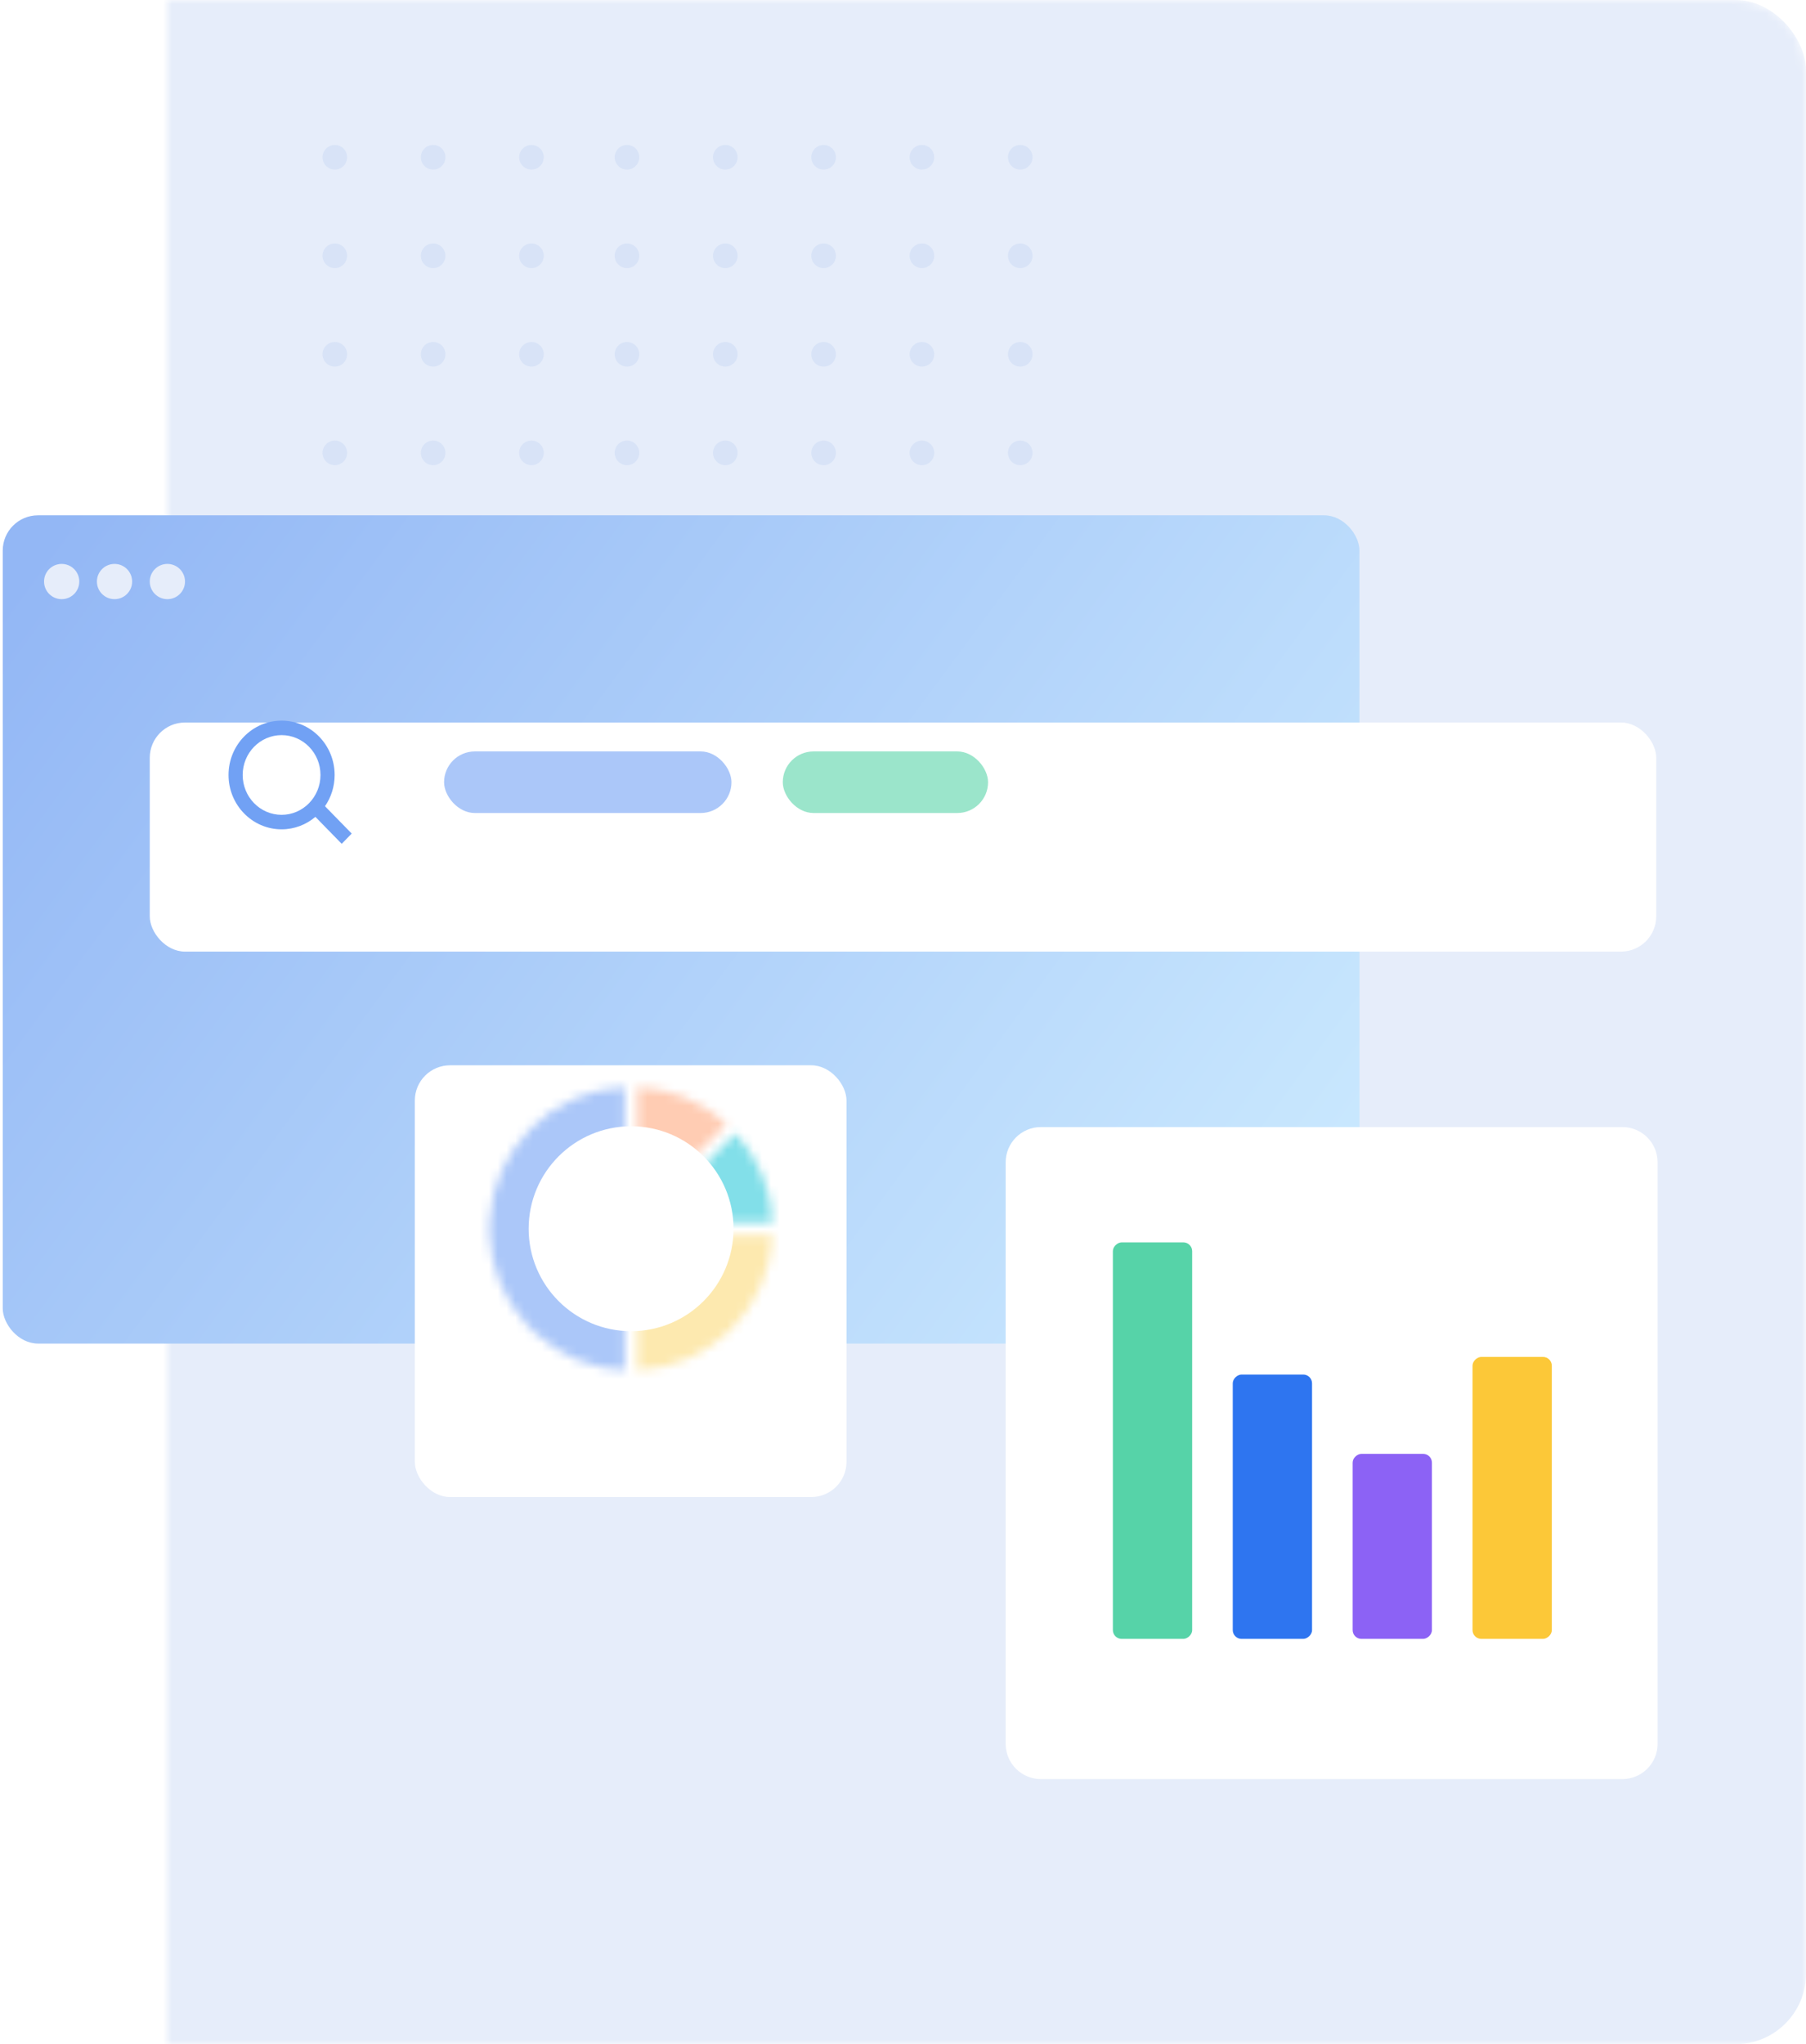 <svg width="205" height="232" viewBox="0 0 205 232" fill="none" xmlns="http://www.w3.org/2000/svg">
<mask id="mask0" mask-type="alpha" maskUnits="userSpaceOnUse" x="19" y="0" width="186" height="232">
<path d="M19 0H197C201.418 0 205 3.582 205 8V232H19V0Z" fill="white"/>
</mask>
<g mask="url(#mask0)">
<rect x="-251" width="456" height="232" rx="8" fill="#E6EDFA"/>
<g opacity="0.6">
<ellipse rx="1.395" ry="1.397" transform="matrix(-1 -2.57674e-07 -2.66987e-07 1 115.809 51.398)" fill="#CEDCF5"/>
<ellipse rx="1.395" ry="1.397" transform="matrix(-1 -2.6241e-07 -2.61766e-07 1 104.649 51.398)" fill="#CEDCF5"/>
<ellipse rx="1.395" ry="1.397" transform="matrix(-1 -2.6241e-07 -2.61766e-07 1 93.489 51.398)" fill="#CEDCF5"/>
<ellipse rx="1.395" ry="1.397" transform="matrix(-1 -2.6241e-07 -2.61766e-07 1 82.329 51.398)" fill="#CEDCF5"/>
<ellipse rx="1.395" ry="1.397" transform="matrix(-1 -2.6241e-07 -2.61766e-07 1 71.169 51.398)" fill="#CEDCF5"/>
<ellipse rx="1.395" ry="1.397" transform="matrix(-1 -2.57674e-07 -2.66987e-07 1 115.809 62.577)" fill="#CEDCF5"/>
<ellipse rx="1.395" ry="1.397" transform="matrix(-1 -2.62585e-07 -2.61952e-07 1 104.649 62.577)" fill="#CEDCF5"/>
<ellipse rx="1.395" ry="1.397" transform="matrix(-1 -2.62585e-07 -2.61952e-07 1 93.489 62.577)" fill="#CEDCF5"/>
<ellipse rx="1.395" ry="1.397" transform="matrix(-1 -2.62585e-07 -2.61952e-07 1 82.329 62.577)" fill="#CEDCF5"/>
<ellipse rx="1.395" ry="1.397" transform="matrix(-1 -2.62585e-07 -2.61952e-07 1 71.169 62.577)" fill="#CEDCF5"/>
<ellipse rx="1.395" ry="1.397" transform="matrix(-1 -2.57674e-07 -2.66987e-07 1 115.809 73.757)" fill="#CEDCF5"/>
<ellipse rx="1.395" ry="1.397" transform="matrix(-1 -2.62585e-07 -2.61952e-07 1 104.649 73.757)" fill="#CEDCF5"/>
<ellipse rx="1.395" ry="1.397" transform="matrix(-1 -2.62585e-07 -2.61952e-07 1 93.489 73.757)" fill="#CEDCF5"/>
<ellipse rx="1.395" ry="1.397" transform="matrix(-1 -2.62585e-07 -2.61952e-07 1 82.329 73.757)" fill="#CEDCF5"/>
<ellipse rx="1.395" ry="1.397" transform="matrix(-1 -2.62585e-07 -2.61952e-07 1 71.169 73.757)" fill="#CEDCF5"/>
<ellipse rx="1.395" ry="1.397" transform="matrix(-1 -2.57674e-07 -2.66987e-07 1 115.809 84.937)" fill="#CEDCF5"/>
<ellipse rx="1.395" ry="1.397" transform="matrix(-1 -2.62585e-07 -2.61952e-07 1 104.649 84.937)" fill="#CEDCF5"/>
<ellipse rx="1.395" ry="1.397" transform="matrix(-1 -2.62585e-07 -2.61952e-07 1 93.489 84.937)" fill="#CEDCF5"/>
<ellipse rx="1.395" ry="1.397" transform="matrix(-1 -2.62585e-07 -2.61952e-07 1 82.329 84.937)" fill="#CEDCF5"/>
<ellipse rx="1.395" ry="1.397" transform="matrix(-1 -2.62585e-07 -2.61952e-07 1 71.169 84.937)" fill="#CEDCF5"/>
<ellipse rx="1.395" ry="1.397" transform="matrix(-1 -2.62585e-07 -2.61952e-07 1 60.326 51.398)" fill="#CEDCF5"/>
<ellipse rx="1.395" ry="1.397" transform="matrix(-1 -2.62585e-07 -2.61952e-07 1 49.166 51.398)" fill="#CEDCF5"/>
<ellipse rx="1.395" ry="1.397" transform="matrix(-1 -2.62585e-07 -2.61952e-07 1 38.006 51.398)" fill="#CEDCF5"/>
<ellipse rx="1.395" ry="1.397" transform="matrix(-1 -2.62585e-07 -2.61952e-07 1 60.326 62.577)" fill="#CEDCF5"/>
<ellipse rx="1.395" ry="1.397" transform="matrix(-1 -2.62585e-07 -2.61952e-07 1 49.166 62.577)" fill="#CEDCF5"/>
<ellipse rx="1.395" ry="1.397" transform="matrix(-1 -2.62585e-07 -2.61952e-07 1 38.006 62.577)" fill="#CEDCF5"/>
<ellipse rx="1.395" ry="1.397" transform="matrix(-1 -2.62585e-07 -2.61952e-07 1 60.326 73.757)" fill="#CEDCF5"/>
<ellipse rx="1.395" ry="1.397" transform="matrix(-1 -2.62585e-07 -2.61952e-07 1 49.166 73.757)" fill="#CEDCF5"/>
<ellipse rx="1.395" ry="1.397" transform="matrix(-1 -2.62585e-07 -2.61952e-07 1 38.006 73.757)" fill="#CEDCF5"/>
<ellipse rx="1.395" ry="1.397" transform="matrix(-1 -2.62585e-07 -2.61952e-07 1 60.326 84.937)" fill="#CEDCF5"/>
<ellipse rx="1.395" ry="1.397" transform="matrix(-1 -2.62585e-07 -2.61952e-07 1 49.166 84.937)" fill="#CEDCF5"/>
<ellipse rx="1.395" ry="1.397" transform="matrix(-1 -2.62585e-07 -2.61952e-07 1 38.006 84.937)" fill="#CEDCF5"/>
<ellipse rx="1.395" ry="1.397" transform="matrix(-1 -2.57674e-07 -2.66987e-07 1 115.809 95.67)" fill="#CEDCF5"/>
<ellipse rx="1.395" ry="1.397" transform="matrix(-1 -2.6241e-07 -2.61766e-07 1 104.649 95.669)" fill="#CEDCF5"/>
<ellipse rx="1.395" ry="1.397" transform="matrix(-1 -2.6241e-07 -2.61766e-07 1 93.489 95.669)" fill="#CEDCF5"/>
<ellipse rx="1.395" ry="1.397" transform="matrix(-1 -2.6241e-07 -2.61766e-07 1 82.329 95.669)" fill="#CEDCF5"/>
<ellipse rx="1.395" ry="1.397" transform="matrix(-1 -2.6241e-07 -2.61766e-07 1 71.169 95.669)" fill="#CEDCF5"/>
<ellipse rx="1.395" ry="1.397" transform="matrix(-1 -2.57674e-07 -2.66987e-07 1 115.809 106.849)" fill="#CEDCF5"/>
<ellipse rx="1.395" ry="1.397" transform="matrix(-1 -2.62585e-07 -2.61952e-07 1 104.649 106.849)" fill="#CEDCF5"/>
<ellipse rx="1.395" ry="1.397" transform="matrix(-1 -2.62585e-07 -2.61952e-07 1 93.489 106.849)" fill="#CEDCF5"/>
<ellipse rx="1.395" ry="1.397" transform="matrix(-1 -2.62585e-07 -2.61952e-07 1 82.329 106.849)" fill="#CEDCF5"/>
<ellipse rx="1.395" ry="1.397" transform="matrix(-1 -2.62585e-07 -2.61952e-07 1 71.169 106.849)" fill="#CEDCF5"/>
<ellipse rx="1.395" ry="1.397" transform="matrix(-1 -2.57674e-07 -2.66987e-07 1 115.809 118.029)" fill="#CEDCF5"/>
<ellipse rx="1.395" ry="1.397" transform="matrix(-1 -2.62585e-07 -2.61952e-07 1 104.649 118.029)" fill="#CEDCF5"/>
<ellipse rx="1.395" ry="1.397" transform="matrix(-1 -2.62585e-07 -2.61952e-07 1 93.489 118.029)" fill="#CEDCF5"/>
<ellipse rx="1.395" ry="1.397" transform="matrix(-1 -2.62585e-07 -2.61952e-07 1 82.329 118.029)" fill="#CEDCF5"/>
<ellipse rx="1.395" ry="1.397" transform="matrix(-1 -2.62585e-07 -2.61952e-07 1 71.169 118.029)" fill="#CEDCF5"/>
<ellipse rx="1.395" ry="1.397" transform="matrix(-1 -2.57674e-07 -2.66987e-07 1 115.809 129.209)" fill="#CEDCF5"/>
<ellipse rx="1.395" ry="1.397" transform="matrix(-1 -2.62585e-07 -2.61952e-07 1 104.649 129.209)" fill="#CEDCF5"/>
<ellipse rx="1.395" ry="1.397" transform="matrix(-1 -2.62585e-07 -2.61952e-07 1 93.489 129.209)" fill="#CEDCF5"/>
<ellipse rx="1.395" ry="1.397" transform="matrix(-1 -2.62585e-07 -2.61952e-07 1 82.329 129.209)" fill="#CEDCF5"/>
<ellipse rx="1.395" ry="1.397" transform="matrix(-1 -2.62585e-07 -2.61952e-07 1 71.169 129.209)" fill="#CEDCF5"/>
<ellipse rx="1.395" ry="1.397" transform="matrix(-1 -2.62585e-07 -2.61952e-07 1 60.326 95.67)" fill="#CEDCF5"/>
<ellipse rx="1.395" ry="1.397" transform="matrix(-1 -2.62585e-07 -2.61952e-07 1 49.166 95.669)" fill="#CEDCF5"/>
<ellipse rx="1.395" ry="1.397" transform="matrix(-1 -2.62585e-07 -2.61952e-07 1 38.006 95.669)" fill="#CEDCF5"/>
<ellipse rx="1.395" ry="1.397" transform="matrix(-1 -2.62585e-07 -2.61952e-07 1 60.326 106.849)" fill="#CEDCF5"/>
<ellipse rx="1.395" ry="1.397" transform="matrix(-1 -2.62585e-07 -2.61952e-07 1 49.166 106.849)" fill="#CEDCF5"/>
<ellipse rx="1.395" ry="1.397" transform="matrix(-1 -2.62585e-07 -2.61952e-07 1 38.006 106.849)" fill="#CEDCF5"/>
<ellipse rx="1.395" ry="1.397" transform="matrix(-1 -2.62585e-07 -2.61952e-07 1 60.326 118.029)" fill="#CEDCF5"/>
<ellipse rx="1.395" ry="1.397" transform="matrix(-1 -2.62585e-07 -2.61952e-07 1 49.166 118.029)" fill="#CEDCF5"/>
<ellipse rx="1.395" ry="1.397" transform="matrix(-1 -2.62585e-07 -2.61952e-07 1 38.006 118.029)" fill="#CEDCF5"/>
<ellipse rx="1.395" ry="1.397" transform="matrix(-1 -2.62585e-07 -2.61952e-07 1 60.326 129.209)" fill="#CEDCF5"/>
<ellipse rx="1.395" ry="1.397" transform="matrix(-1 -2.62585e-07 -2.61952e-07 1 49.166 129.209)" fill="#CEDCF5"/>
<ellipse rx="1.395" ry="1.397" transform="matrix(-1 -2.62585e-07 -2.61952e-07 1 38.006 129.209)" fill="#CEDCF5"/>
</g>
<g opacity="0.6">
<ellipse rx="1.395" ry="1.397" transform="matrix(-1 -2.57674e-07 -2.66987e-07 1 115.809 17.849)" fill="#CEDCF5"/>
<ellipse rx="1.395" ry="1.397" transform="matrix(-1 -2.62585e-07 -2.61952e-07 1 104.648 17.849)" fill="#CEDCF5"/>
<ellipse rx="1.395" ry="1.397" transform="matrix(-1 -2.62585e-07 -2.61952e-07 1 93.489 17.849)" fill="#CEDCF5"/>
<ellipse rx="1.395" ry="1.397" transform="matrix(-1 -2.62585e-07 -2.61952e-07 1 82.329 17.849)" fill="#CEDCF5"/>
<ellipse rx="1.395" ry="1.397" transform="matrix(-1 -2.62585e-07 -2.61952e-07 1 71.169 17.849)" fill="#CEDCF5"/>
<ellipse rx="1.395" ry="1.397" transform="matrix(-1 -2.57674e-07 -2.66987e-07 1 115.809 29.029)" fill="#CEDCF5"/>
<ellipse rx="1.395" ry="1.397" transform="matrix(-1 -2.62585e-07 -2.61952e-07 1 104.648 29.029)" fill="#CEDCF5"/>
<ellipse rx="1.395" ry="1.397" transform="matrix(-1 -2.62585e-07 -2.61952e-07 1 93.489 29.029)" fill="#CEDCF5"/>
<ellipse rx="1.395" ry="1.397" transform="matrix(-1 -2.62585e-07 -2.61952e-07 1 82.329 29.029)" fill="#CEDCF5"/>
<ellipse rx="1.395" ry="1.397" transform="matrix(-1 -2.62585e-07 -2.61952e-07 1 71.169 29.029)" fill="#CEDCF5"/>
<ellipse rx="1.395" ry="1.397" transform="matrix(-1 -2.57674e-07 -2.66987e-07 1 115.809 40.209)" fill="#CEDCF5"/>
<ellipse rx="1.395" ry="1.397" transform="matrix(-1 -2.62585e-07 -2.61952e-07 1 104.648 40.209)" fill="#CEDCF5"/>
<ellipse rx="1.395" ry="1.397" transform="matrix(-1 -2.62585e-07 -2.61952e-07 1 93.489 40.209)" fill="#CEDCF5"/>
<ellipse rx="1.395" ry="1.397" transform="matrix(-1 -2.62585e-07 -2.61952e-07 1 82.329 40.209)" fill="#CEDCF5"/>
<ellipse rx="1.395" ry="1.397" transform="matrix(-1 -2.62585e-07 -2.61952e-07 1 71.169 40.209)" fill="#CEDCF5"/>
<ellipse rx="1.395" ry="1.397" transform="matrix(-1 -2.62585e-07 -2.61952e-07 1 60.326 17.849)" fill="#CEDCF5"/>
<ellipse rx="1.395" ry="1.397" transform="matrix(-1 -2.62585e-07 -2.61952e-07 1 49.166 17.849)" fill="#CEDCF5"/>
<ellipse rx="1.395" ry="1.397" transform="matrix(-1 -2.62585e-07 -2.61952e-07 1 38.006 17.849)" fill="#CEDCF5"/>
<ellipse rx="1.395" ry="1.397" transform="matrix(-1 -2.62585e-07 -2.61952e-07 1 60.326 29.029)" fill="#CEDCF5"/>
<ellipse rx="1.395" ry="1.397" transform="matrix(-1 -2.62585e-07 -2.61952e-07 1 49.166 29.029)" fill="#CEDCF5"/>
<ellipse rx="1.395" ry="1.397" transform="matrix(-1 -2.62585e-07 -2.61952e-07 1 38.006 29.029)" fill="#CEDCF5"/>
<ellipse rx="1.395" ry="1.397" transform="matrix(-1 -2.62585e-07 -2.61952e-07 1 60.326 40.209)" fill="#CEDCF5"/>
<ellipse rx="1.395" ry="1.397" transform="matrix(-1 -2.62585e-07 -2.61952e-07 1 49.166 40.209)" fill="#CEDCF5"/>
<ellipse rx="1.395" ry="1.397" transform="matrix(-1 -2.62585e-07 -2.61952e-07 1 38.006 40.209)" fill="#CEDCF5"/>
</g>
</g>
<rect x="0.311" y="58.485" width="154" height="94" rx="4" fill="url(#paint0_linear)"/>
<g filter="url(#filter0_dd)">
<rect x="17" y="76" width="171" height="26" rx="4" fill="white"/>
</g>
<rect x="50.408" y="85.281" width="32.621" height="6.99" rx="3.495" fill="#ABC7F9"/>
<rect x="88.855" y="85.281" width="23.301" height="6.99" rx="3.495" fill="#9BE5CB"/>
<path fill-rule="evenodd" clip-rule="evenodd" d="M36.378 87.954C36.378 90.452 34.401 92.477 31.963 92.477C29.524 92.477 27.547 90.452 27.547 87.954C27.547 85.456 29.524 83.431 31.963 83.431C34.401 83.431 36.378 85.456 36.378 87.954ZM35.8 92.707C34.758 93.591 33.421 94.122 31.963 94.122C28.637 94.122 25.941 91.361 25.941 87.954C25.941 84.548 28.637 81.786 31.963 81.786C35.288 81.786 37.984 84.548 37.984 87.954C37.984 89.273 37.58 90.496 36.891 91.499L39.922 94.604L38.787 95.767L35.8 92.707Z" fill="#71A1F4"/>
<g filter="url(#filter1_dd)">
<path d="M114.155 127.913C114.155 125.703 115.946 123.913 118.155 123.913H184.155C186.364 123.913 188.155 125.703 188.155 127.913V193.913C188.155 196.122 186.364 197.913 184.155 197.913H118.155C115.946 197.913 114.155 196.122 114.155 193.913V127.913Z" fill="white"/>
</g>
<rect x="135.323" y="141" width="45" height="9" rx="1" transform="rotate(90 135.323 141)" fill="#56D3A8"/>
<rect x="148.931" y="156" width="30" height="9" rx="1" transform="rotate(90 148.931 156)" fill="#2E75F0"/>
<rect x="162.539" y="165" width="21" height="9" rx="1" transform="rotate(90 162.539 165)" fill="#8C62F5"/>
<rect x="176.147" y="154" width="32" height="9" rx="1" transform="rotate(90 176.147 154)" fill="#FCC838"/>
<g filter="url(#filter2_dd)">
<rect x="47.087" y="114.903" width="49" height="49" rx="4" fill="white"/>
</g>
<mask id="mask1" mask-type="alpha" maskUnits="userSpaceOnUse" x="55" y="123" width="16" height="33">
<path fill-rule="evenodd" clip-rule="evenodd" d="M70.905 130.683V123.377C62.59 123.747 55.933 130.405 55.562 138.72C55.562 138.954 55.562 139.202 55.562 139.451C55.562 139.699 55.562 139.933 55.562 140.181C55.729 143.935 57.214 147.511 59.756 150.278C60.08 150.646 60.426 150.992 60.794 151.316C63.561 153.87 67.143 155.361 70.905 155.524V148.218C69.091 148.071 67.371 147.35 65.996 146.158C65.61 145.855 65.257 145.512 64.944 145.135C63.751 143.741 63.025 142.009 62.869 140.181C62.869 139.933 62.869 139.699 62.869 139.451C62.854 139.207 62.854 138.963 62.869 138.72C63.213 134.432 66.618 131.028 70.905 130.683Z" fill="white"/>
</mask>
<g mask="url(#mask1)">
<rect x="49.718" y="117.532" width="42.375" height="41.279" rx="3" fill="#ABC7F9"/>
</g>
<mask id="mask2" mask-type="alpha" maskUnits="userSpaceOnUse" x="72" y="123" width="11" height="10">
<path fill-rule="evenodd" clip-rule="evenodd" d="M72.366 123.377V130.683C74.18 130.83 75.9 131.552 77.276 132.744L82.463 127.556C79.696 125.016 76.119 123.536 72.366 123.377V123.377Z" fill="white"/>
</mask>
<g mask="url(#mask2)">
<rect x="49.717" y="117.532" width="42.375" height="41.279" fill="#FFCCB3"/>
</g>
<mask id="mask3" mask-type="alpha" maskUnits="userSpaceOnUse" x="78" y="128" width="10" height="11">
<path fill-rule="evenodd" clip-rule="evenodd" d="M83.501 128.623L78.328 133.796C79.515 135.181 80.241 136.903 80.403 138.72H87.709C87.542 134.963 86.052 131.386 83.501 128.623Z" fill="white"/>
</mask>
<g mask="url(#mask3)">
<rect x="70.346" y="117.532" width="42.375" height="41.279" fill="#82DFE9"/>
</g>
<mask id="mask4" mask-type="alpha" maskUnits="userSpaceOnUse" x="72" y="140" width="16" height="16">
<path fill-rule="evenodd" clip-rule="evenodd" d="M80.403 140.181C80.058 144.469 76.654 147.873 72.366 148.218V155.524C80.682 155.154 87.339 148.497 87.709 140.181H80.403Z" fill="white"/>
</mask>
<g mask="url(#mask4)">
<rect x="50.813" y="117.532" width="42.375" height="41.279" fill="#FDE9AF"/>
</g>
<circle cx="71.636" cy="139.451" r="11.628" fill="white"/>
<circle cx="7" cy="66" r="2" fill="#E6EDFA"/>
<circle cx="13" cy="66" r="2" fill="#E6EDFA"/>
<circle cx="19" cy="66" r="2" fill="#E6EDFA"/>
<defs>
<filter id="filter0_dd" x="1" y="64" width="203" height="58" filterUnits="userSpaceOnUse" color-interpolation-filters="sRGB">
<feFlood flood-opacity="0" result="BackgroundImageFix"/>
<feColorMatrix in="SourceAlpha" type="matrix" values="0 0 0 0 0 0 0 0 0 0 0 0 0 0 0 0 0 0 127 0"/>
<feOffset dy="4"/>
<feGaussianBlur stdDeviation="8"/>
<feColorMatrix type="matrix" values="0 0 0 0 0.098 0 0 0 0 0.137 0 0 0 0 0.192 0 0 0 0.08 0"/>
<feBlend mode="normal" in2="BackgroundImageFix" result="effect1_dropShadow"/>
<feColorMatrix in="SourceAlpha" type="matrix" values="0 0 0 0 0 0 0 0 0 0 0 0 0 0 0 0 0 0 127 0"/>
<feOffset dy="2"/>
<feGaussianBlur stdDeviation="2"/>
<feColorMatrix type="matrix" values="0 0 0 0 0 0 0 0 0 0 0 0 0 0 0 0 0 0 0.08 0"/>
<feBlend mode="normal" in2="effect1_dropShadow" result="effect2_dropShadow"/>
<feBlend mode="normal" in="SourceGraphic" in2="effect2_dropShadow" result="shape"/>
</filter>
<filter id="filter1_dd" x="110.155" y="121.913" width="82" height="82" filterUnits="userSpaceOnUse" color-interpolation-filters="sRGB">
<feFlood flood-opacity="0" result="BackgroundImageFix"/>
<feColorMatrix in="SourceAlpha" type="matrix" values="0 0 0 0 0 0 0 0 0 0 0 0 0 0 0 0 0 0 127 0"/>
<feOffset dy="2"/>
<feGaussianBlur stdDeviation="2"/>
<feColorMatrix type="matrix" values="0 0 0 0 0.098 0 0 0 0 0.137 0 0 0 0 0.192 0 0 0 0.04 0"/>
<feBlend mode="normal" in2="BackgroundImageFix" result="effect1_dropShadow"/>
<feColorMatrix in="SourceAlpha" type="matrix" values="0 0 0 0 0 0 0 0 0 0 0 0 0 0 0 0 0 0 127 0"/>
<feOffset dy="2"/>
<feGaussianBlur stdDeviation="2"/>
<feColorMatrix type="matrix" values="0 0 0 0 0.098 0 0 0 0 0.137 0 0 0 0 0.192 0 0 0 0.04 0"/>
<feBlend mode="normal" in2="effect1_dropShadow" result="effect2_dropShadow"/>
<feBlend mode="normal" in="SourceGraphic" in2="effect2_dropShadow" result="shape"/>
</filter>
<filter id="filter2_dd" x="31.087" y="102.903" width="81" height="81" filterUnits="userSpaceOnUse" color-interpolation-filters="sRGB">
<feFlood flood-opacity="0" result="BackgroundImageFix"/>
<feColorMatrix in="SourceAlpha" type="matrix" values="0 0 0 0 0 0 0 0 0 0 0 0 0 0 0 0 0 0 127 0"/>
<feOffset dy="4"/>
<feGaussianBlur stdDeviation="8"/>
<feColorMatrix type="matrix" values="0 0 0 0 0.098 0 0 0 0 0.137 0 0 0 0 0.192 0 0 0 0.08 0"/>
<feBlend mode="normal" in2="BackgroundImageFix" result="effect1_dropShadow"/>
<feColorMatrix in="SourceAlpha" type="matrix" values="0 0 0 0 0 0 0 0 0 0 0 0 0 0 0 0 0 0 127 0"/>
<feOffset dy="2"/>
<feGaussianBlur stdDeviation="2"/>
<feColorMatrix type="matrix" values="0 0 0 0 0 0 0 0 0 0 0 0 0 0 0 0 0 0 0.04 0"/>
<feBlend mode="normal" in2="effect1_dropShadow" result="effect2_dropShadow"/>
<feBlend mode="normal" in="SourceGraphic" in2="effect2_dropShadow" result="shape"/>
</filter>
<linearGradient id="paint0_linear" x1="4.012" y1="58.485" x2="152.469" y2="168.092" gradientUnits="userSpaceOnUse">
<stop offset="0.015" stop-color="#93B7F5"/>
<stop offset="1" stop-color="#D0EEFF"/>
</linearGradient>
</defs>
</svg>
